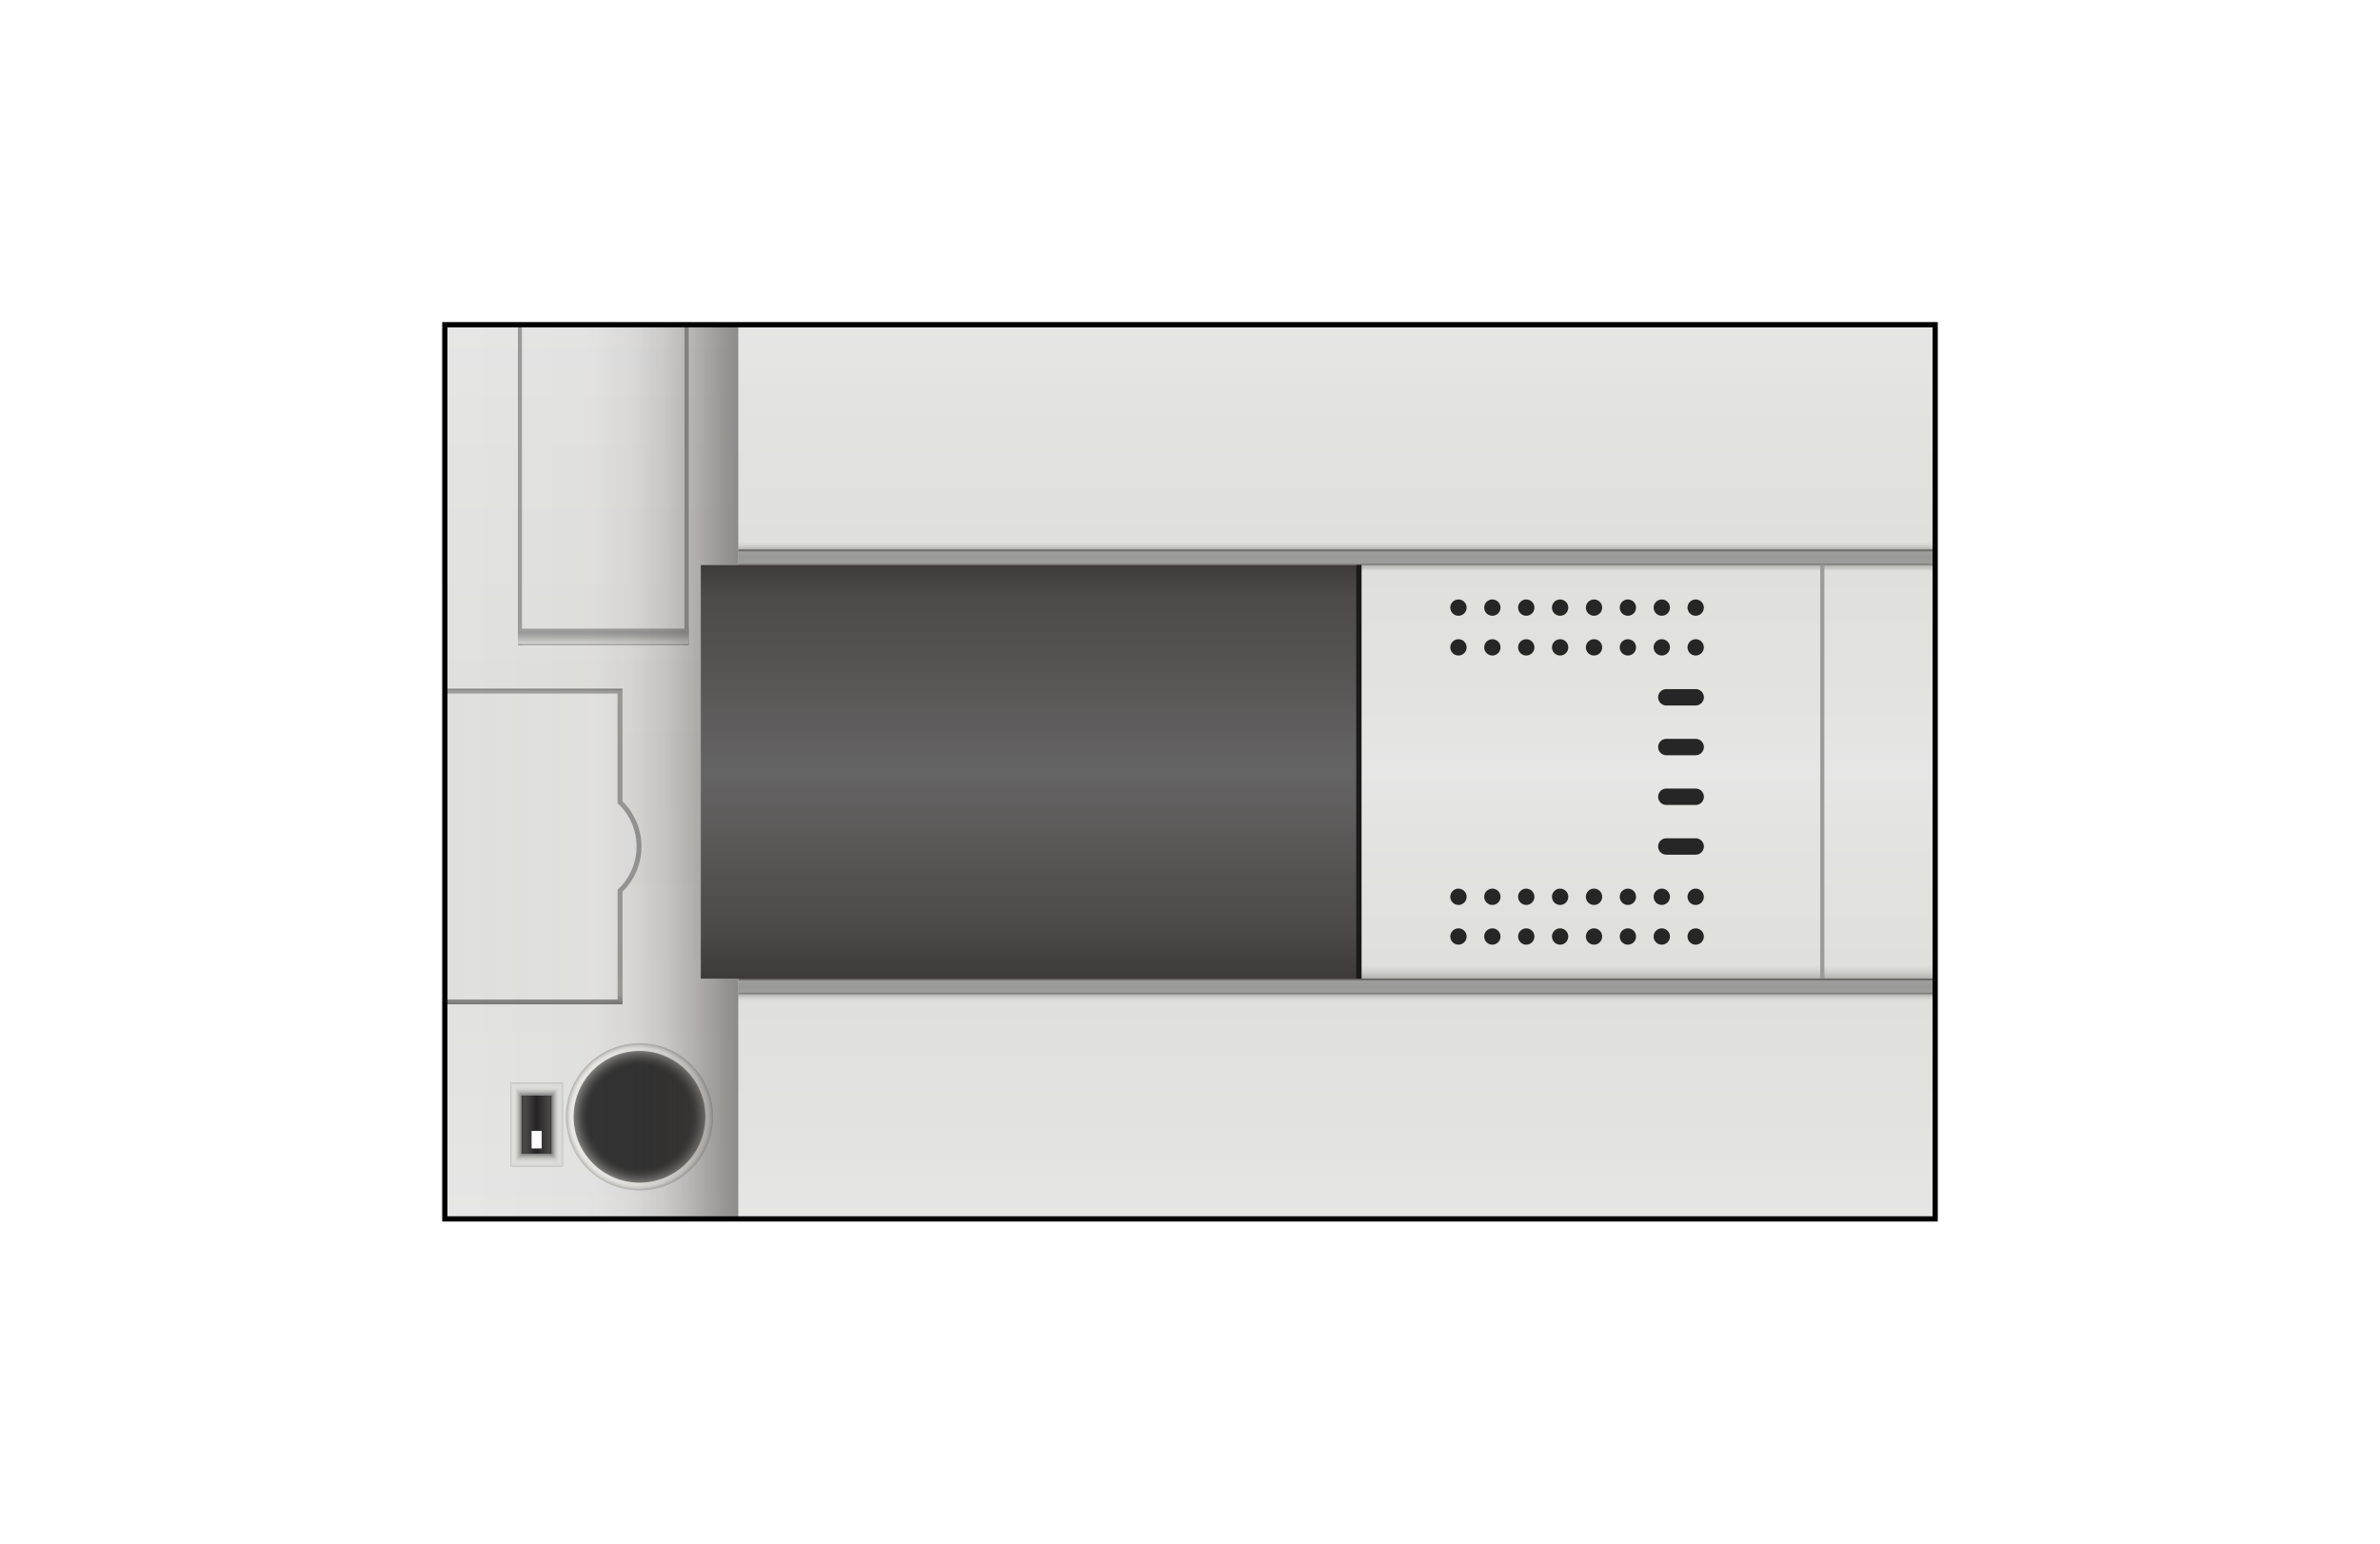 <svg xmlns="http://www.w3.org/2000/svg" xmlns:xlink="http://www.w3.org/1999/xlink" width="74" height="48" viewBox="0 0 74 48"><defs><linearGradient id="a" x1="37" y1="10.048" x2="37" y2="37.883" gradientUnits="userSpaceOnUse"><stop offset="0" stop-color="#e6e6e6"/><stop offset="0.165" stop-color="#e3e3e1"/><stop offset="0.5" stop-color="#dfdfdb"/><stop offset="0.835" stop-color="#e3e3e1"/><stop offset="1" stop-color="#e6e6e6"/></linearGradient><linearGradient id="b" x1="108.825" y1="38.988" x2="108.825" y2="39.109" gradientTransform="translate(55.213 -93.748) rotate(90)" gradientUnits="userSpaceOnUse"><stop offset="0" stop-color="#595755"/><stop offset="0.033" stop-color="#5f5d5b"/><stop offset="0.076" stop-color="#6f6d6b"/><stop offset="0.125" stop-color="#898885"/><stop offset="0.157" stop-color="#9e9e9b"/><stop offset="0.5" stop-color="#999"/><stop offset="0.864" stop-color="#9e9e9b"/><stop offset="0.892" stop-color="#989895"/><stop offset="0.93" stop-color="#888885"/><stop offset="0.972" stop-color="#6e6d6b"/><stop offset="1" stop-color="#595755"/></linearGradient><linearGradient id="c" x1="108.825" y1="33.805" x2="108.825" y2="33.926" xlink:href="#b"/><linearGradient id="d" x1="18.756" y1="19.548" x2="18.756" y2="20.039" gradientUnits="userSpaceOnUse"><stop offset="0.115" stop-color="#9e9e9b"/><stop offset="0.23" stop-color="#999"/><stop offset="0.493" stop-color="#ababaa"/><stop offset="0.948" stop-color="#d4d4d0"/><stop offset="0.957" stop-color="#cececa"/><stop offset="0.969" stop-color="#bebeba"/><stop offset="0.983" stop-color="#a4a3a0"/><stop offset="0.995" stop-color="#888785"/></linearGradient><linearGradient id="e" x1="19.855" y1="26.324" x2="13.774" y2="26.324" gradientUnits="userSpaceOnUse"><stop offset="0" stop-color="#e6e6e6"/><stop offset="0.32" stop-color="#e3e3e1"/><stop offset="0.969" stop-color="#dfdfdb"/><stop offset="0.977" stop-color="#d9d9d5"/><stop offset="0.989" stop-color="#c9c9c5"/><stop offset="1" stop-color="#b2b2af"/></linearGradient><linearGradient id="f" x1="16.888" y1="21.229" x2="16.888" y2="31.366" gradientUnits="userSpaceOnUse"><stop offset="0" stop-color="#595755"/><stop offset="0.006" stop-color="#5f5d5b"/><stop offset="0.013" stop-color="#6f6d6b"/><stop offset="0.021" stop-color="#898885"/><stop offset="0.026" stop-color="#9e9e9b"/><stop offset="0.5" stop-color="#999"/><stop offset="0.953" stop-color="#9e9e9b"/><stop offset="0.963" stop-color="#989895"/><stop offset="0.976" stop-color="#888885"/><stop offset="0.99" stop-color="#6e6d6b"/><stop offset="1" stop-color="#595755"/></linearGradient><radialGradient id="g" cx="20.116" cy="34.581" r="2.256" gradientTransform="translate(-0.51 -0.332) scale(1.014 1.014)" gradientUnits="userSpaceOnUse"><stop offset="0" stop-color="#e6e6e6"/><stop offset="0.928" stop-color="#ebeae6"/><stop offset="0.946" stop-color="#e5e4e0"/><stop offset="0.968" stop-color="#d5d4d1"/><stop offset="0.994" stop-color="#babab7"/><stop offset="1" stop-color="#b2b2af"/></radialGradient><radialGradient id="h" cx="20.116" cy="34.581" r="2.02" gradientTransform="translate(-0.51 -0.332) scale(1.014 1.014)" gradientUnits="userSpaceOnUse"><stop offset="0.785" stop-color="#333"/><stop offset="0.828" stop-color="#393939"/><stop offset="0.886" stop-color="#4a4a49"/><stop offset="0.951" stop-color="#666664"/><stop offset="1" stop-color="#807f7c"/></radialGradient><linearGradient id="i" x1="16.213" y1="34.97" x2="15.866" y2="34.97" gradientUnits="userSpaceOnUse"><stop offset="0" stop-color="gray"/><stop offset="0.035" stop-color="#888"/><stop offset="0.212" stop-color="#aeaeac"/><stop offset="0.377" stop-color="#c9c9c6"/><stop offset="0.522" stop-color="#d9d9d5"/><stop offset="0.634" stop-color="#dfdfdb"/><stop offset="0.827" stop-color="#ddddd9"/><stop offset="0.897" stop-color="#d6d6d3"/><stop offset="0.946" stop-color="#cbcbc7"/><stop offset="0.986" stop-color="#babab7"/><stop offset="1" stop-color="#b2b2af"/></linearGradient><linearGradient id="j" x1="-99.658" y1="34.97" x2="-100.005" y2="34.97" gradientTransform="matrix(-1, 0, 0, 1, -82.5, 0)" xlink:href="#i"/><linearGradient id="k" x1="-73.394" y1="115.062" x2="-73.8" y2="115.062" gradientTransform="matrix(0, 1, 1, 0, -98.376, 107.46)" xlink:href="#i"/><linearGradient id="l" x1="-19.999" y1="115.062" x2="-20.405" y2="115.062" gradientTransform="translate(-98.376 15.876) rotate(-90)" xlink:href="#i"/><linearGradient id="m" x1="17.158" y1="34.971" x2="16.208" y2="34.971" gradientUnits="userSpaceOnUse"><stop offset="0" stop-color="#3e3a39"/><stop offset="0.073" stop-color="#4c4948"/><stop offset="0.5" stop-color="#242424"/><stop offset="0.885" stop-color="#4c4948"/><stop offset="1" stop-color="#3e3a39"/></linearGradient><linearGradient id="n" x1="23.56" y1="24" x2="14.43" y2="24" gradientUnits="userSpaceOnUse"><stop offset="0" stop-color="#878787"/><stop offset="0.027" stop-color="#7a7979" stop-opacity="0.875"/><stop offset="0.085" stop-color="#635f5e" stop-opacity="0.641"/><stop offset="0.152" stop-color="#4f4947" stop-opacity="0.44"/><stop offset="0.227" stop-color="#3f3735" stop-opacity="0.277"/><stop offset="0.315" stop-color="#322926" stop-opacity="0.152"/><stop offset="0.424" stop-color="#291f1c" stop-opacity="0.064"/><stop offset="0.577" stop-color="#241a17" stop-opacity="0.014"/><stop offset="1" stop-color="#231815" stop-opacity="0"/></linearGradient><linearGradient id="o" x1="41.565" y1="10.085" x2="41.565" y2="17.082" xlink:href="#e"/><linearGradient id="p" x1="41.565" y1="-15.236" x2="41.565" y2="-8.239" gradientTransform="matrix(1, 0, 0, -1, 0, 22.679)" xlink:href="#e"/><linearGradient id="q" x1="40.979" y1="17.547" x2="40.979" y2="30.421" gradientUnits="userSpaceOnUse"><stop offset="0" stop-color="#b2b2af"/><stop offset="0.004" stop-color="#b8b8b5"/><stop offset="0.01" stop-color="#c8c8c5"/><stop offset="0.016" stop-color="#dfdfdb"/><stop offset="0.34" stop-color="#e3e3e1"/><stop offset="0.5" stop-color="#e6e6e6"/><stop offset="0.655" stop-color="#e3e3e1"/><stop offset="0.969" stop-color="#dfdfdb"/><stop offset="0.977" stop-color="#d9d9d5"/><stop offset="0.989" stop-color="#c9c9c5"/><stop offset="1" stop-color="#b2b2af"/></linearGradient><linearGradient id="r" x1="41.565" y1="17.086" x2="41.565" y2="17.569" gradientTransform="matrix(1, 0, 0, 1, 0, 0)" xlink:href="#b"/><linearGradient id="s" x1="117.748" y1="-1.506" x2="117.748" y2="-1.385" xlink:href="#b"/><linearGradient id="t" x1="41.565" y1="30.43" x2="41.565" y2="30.913" gradientTransform="matrix(1, 0, 0, 1, 0, 0)" xlink:href="#b"/><linearGradient id="u" x1="32.061" y1="17.547" x2="32.061" y2="30.421" gradientUnits="userSpaceOnUse"><stop offset="0" stop-color="#3e3a39"/><stop offset="0.073" stop-color="#4c4948"/><stop offset="0.5" stop-color="#656464"/><stop offset="0.885" stop-color="#4c4948"/><stop offset="1" stop-color="#3e3a39"/></linearGradient></defs><title>melsec_fx3u</title><rect width="74" height="48" fill="#fff"/><rect x="13.831" y="10.097" width="46.338" height="27.805" fill="url(#a)"/><rect x="16.104" y="10.097" width="0.121" height="9.96" fill="url(#b)"/><rect x="21.287" y="10.097" width="0.121" height="9.96" fill="url(#c)"/><rect x="16.104" y="19.548" width="5.304" height="0.509" fill="url(#d)"/><path d="M19.855,26.324a1.9,1.9,0,0,0-.59-1.377V21.492H13.831v9.664h5.434V27.7A1.9,1.9,0,0,0,19.855,26.324Z" fill="url(#e)"/><path d="M19.355,24.914v-3.5H13.831v0.153H19.2v3.411L19.226,25a1.825,1.825,0,0,1,0,2.644l-0.024.023v3.411H13.831v0.152h5.525v-3.5A1.977,1.977,0,0,0,19.355,24.914Z" fill="url(#f)"/><circle cx="19.884" cy="34.727" r="2.287" fill="url(#g)"/><circle cx="19.884" cy="34.727" r="2.048" fill="url(#h)"/><polygon points="16.213 35.875 15.868 36.278 15.868 33.663 16.213 34.066 16.213 35.875" fill="url(#i)"/><polygon points="17.158 35.875 17.503 36.278 17.503 33.663 17.158 34.066 17.158 35.875" fill="url(#j)"/><polygon points="17.158 34.066 17.503 33.663 15.868 33.663 16.213 34.066 17.158 34.066" fill="url(#k)"/><polygon points="17.158 35.875 17.503 36.278 15.868 36.278 16.213 35.875 17.158 35.875" fill="url(#l)"/><rect x="16.213" y="34.066" width="0.944" height="1.809" fill="url(#m)"/><rect x="16.528" y="35.166" width="0.315" height="0.545" fill="#fff"/><rect x="13.831" y="10.097" width="9.13" height="27.805" fill="url(#n)"/><rect x="22.961" y="10.097" width="37.208" height="6.99" fill="url(#o)"/><rect x="22.961" y="30.913" width="37.208" height="6.99" fill="url(#p)"/><rect x="21.789" y="17.57" width="38.38" height="12.861" fill="url(#q)"/><rect x="22.961" y="17.087" width="37.208" height="0.483" fill="url(#r)"/><rect x="56.598" y="17.57" width="0.121" height="12.861" fill="url(#s)"/><rect x="22.961" y="30.43" width="37.208" height="0.483" fill="url(#t)"/><rect x="21.789" y="17.57" width="20.543" height="12.861" fill="url(#u)"/><circle cx="45.347" cy="18.894" r="0.254" fill="#262626"/><circle cx="45.347" cy="20.13" r="0.254" fill="#262626"/><circle cx="46.401" cy="18.894" r="0.254" fill="#262626"/><circle cx="46.401" cy="20.13" r="0.254" fill="#262626"/><circle cx="47.455" cy="18.894" r="0.254" fill="#262626"/><circle cx="47.455" cy="20.13" r="0.254" fill="#262626"/><circle cx="48.508" cy="18.894" r="0.254" fill="#262626"/><circle cx="48.508" cy="20.13" r="0.254" fill="#262626"/><circle cx="49.562" cy="18.894" r="0.254" fill="#262626"/><circle cx="49.562" cy="20.13" r="0.254" fill="#262626"/><circle cx="50.615" cy="18.894" r="0.254" fill="#262626"/><circle cx="50.615" cy="20.13" r="0.254" fill="#262626"/><circle cx="51.669" cy="18.894" r="0.254" fill="#262626"/><circle cx="51.669" cy="20.13" r="0.254" fill="#262626"/><circle cx="52.723" cy="18.894" r="0.254" fill="#262626"/><circle cx="52.723" cy="20.13" r="0.254" fill="#262626"/><circle cx="45.347" cy="27.886" r="0.254" fill="#262626"/><circle cx="45.347" cy="29.121" r="0.254" fill="#262626"/><circle cx="46.401" cy="27.886" r="0.254" fill="#262626"/><circle cx="46.401" cy="29.121" r="0.254" fill="#262626"/><circle cx="47.455" cy="27.886" r="0.254" fill="#262626"/><circle cx="47.455" cy="29.121" r="0.254" fill="#262626"/><circle cx="48.508" cy="27.886" r="0.254" fill="#262626"/><circle cx="48.508" cy="29.121" r="0.254" fill="#262626"/><circle cx="49.562" cy="27.886" r="0.254" fill="#262626"/><circle cx="49.562" cy="29.121" r="0.254" fill="#262626"/><circle cx="50.615" cy="27.886" r="0.254" fill="#262626"/><circle cx="50.615" cy="29.121" r="0.254" fill="#262626"/><circle cx="51.669" cy="27.886" r="0.254" fill="#262626"/><circle cx="51.669" cy="29.121" r="0.254" fill="#262626"/><circle cx="52.723" cy="27.886" r="0.254" fill="#262626"/><circle cx="52.723" cy="29.121" r="0.254" fill="#262626"/><path d="M52.723,21.428H51.81a0.254,0.254,0,1,0,0,.509h0.913A0.254,0.254,0,1,0,52.723,21.428Z" fill="#262626"/><path d="M52.723,22.975H51.81a0.254,0.254,0,1,0,0,.509h0.913A0.254,0.254,0,1,0,52.723,22.975Z" fill="#262626"/><path d="M52.723,24.521H51.81a0.254,0.254,0,1,0,0,.509h0.913A0.254,0.254,0,1,0,52.723,24.521Z" fill="#262626"/><path d="M52.723,26.067H51.81a0.254,0.254,0,1,0,0,.509h0.913A0.254,0.254,0,1,0,52.723,26.067Z" fill="#262626"/><rect x="42.169" y="17.57" width="0.163" height="12.861" fill="#1a1a1a"/><rect x="13.831" y="10.097" width="46.338" height="27.805" fill="none" stroke="#000" stroke-miterlimit="10" stroke-width="0.163"/></svg>